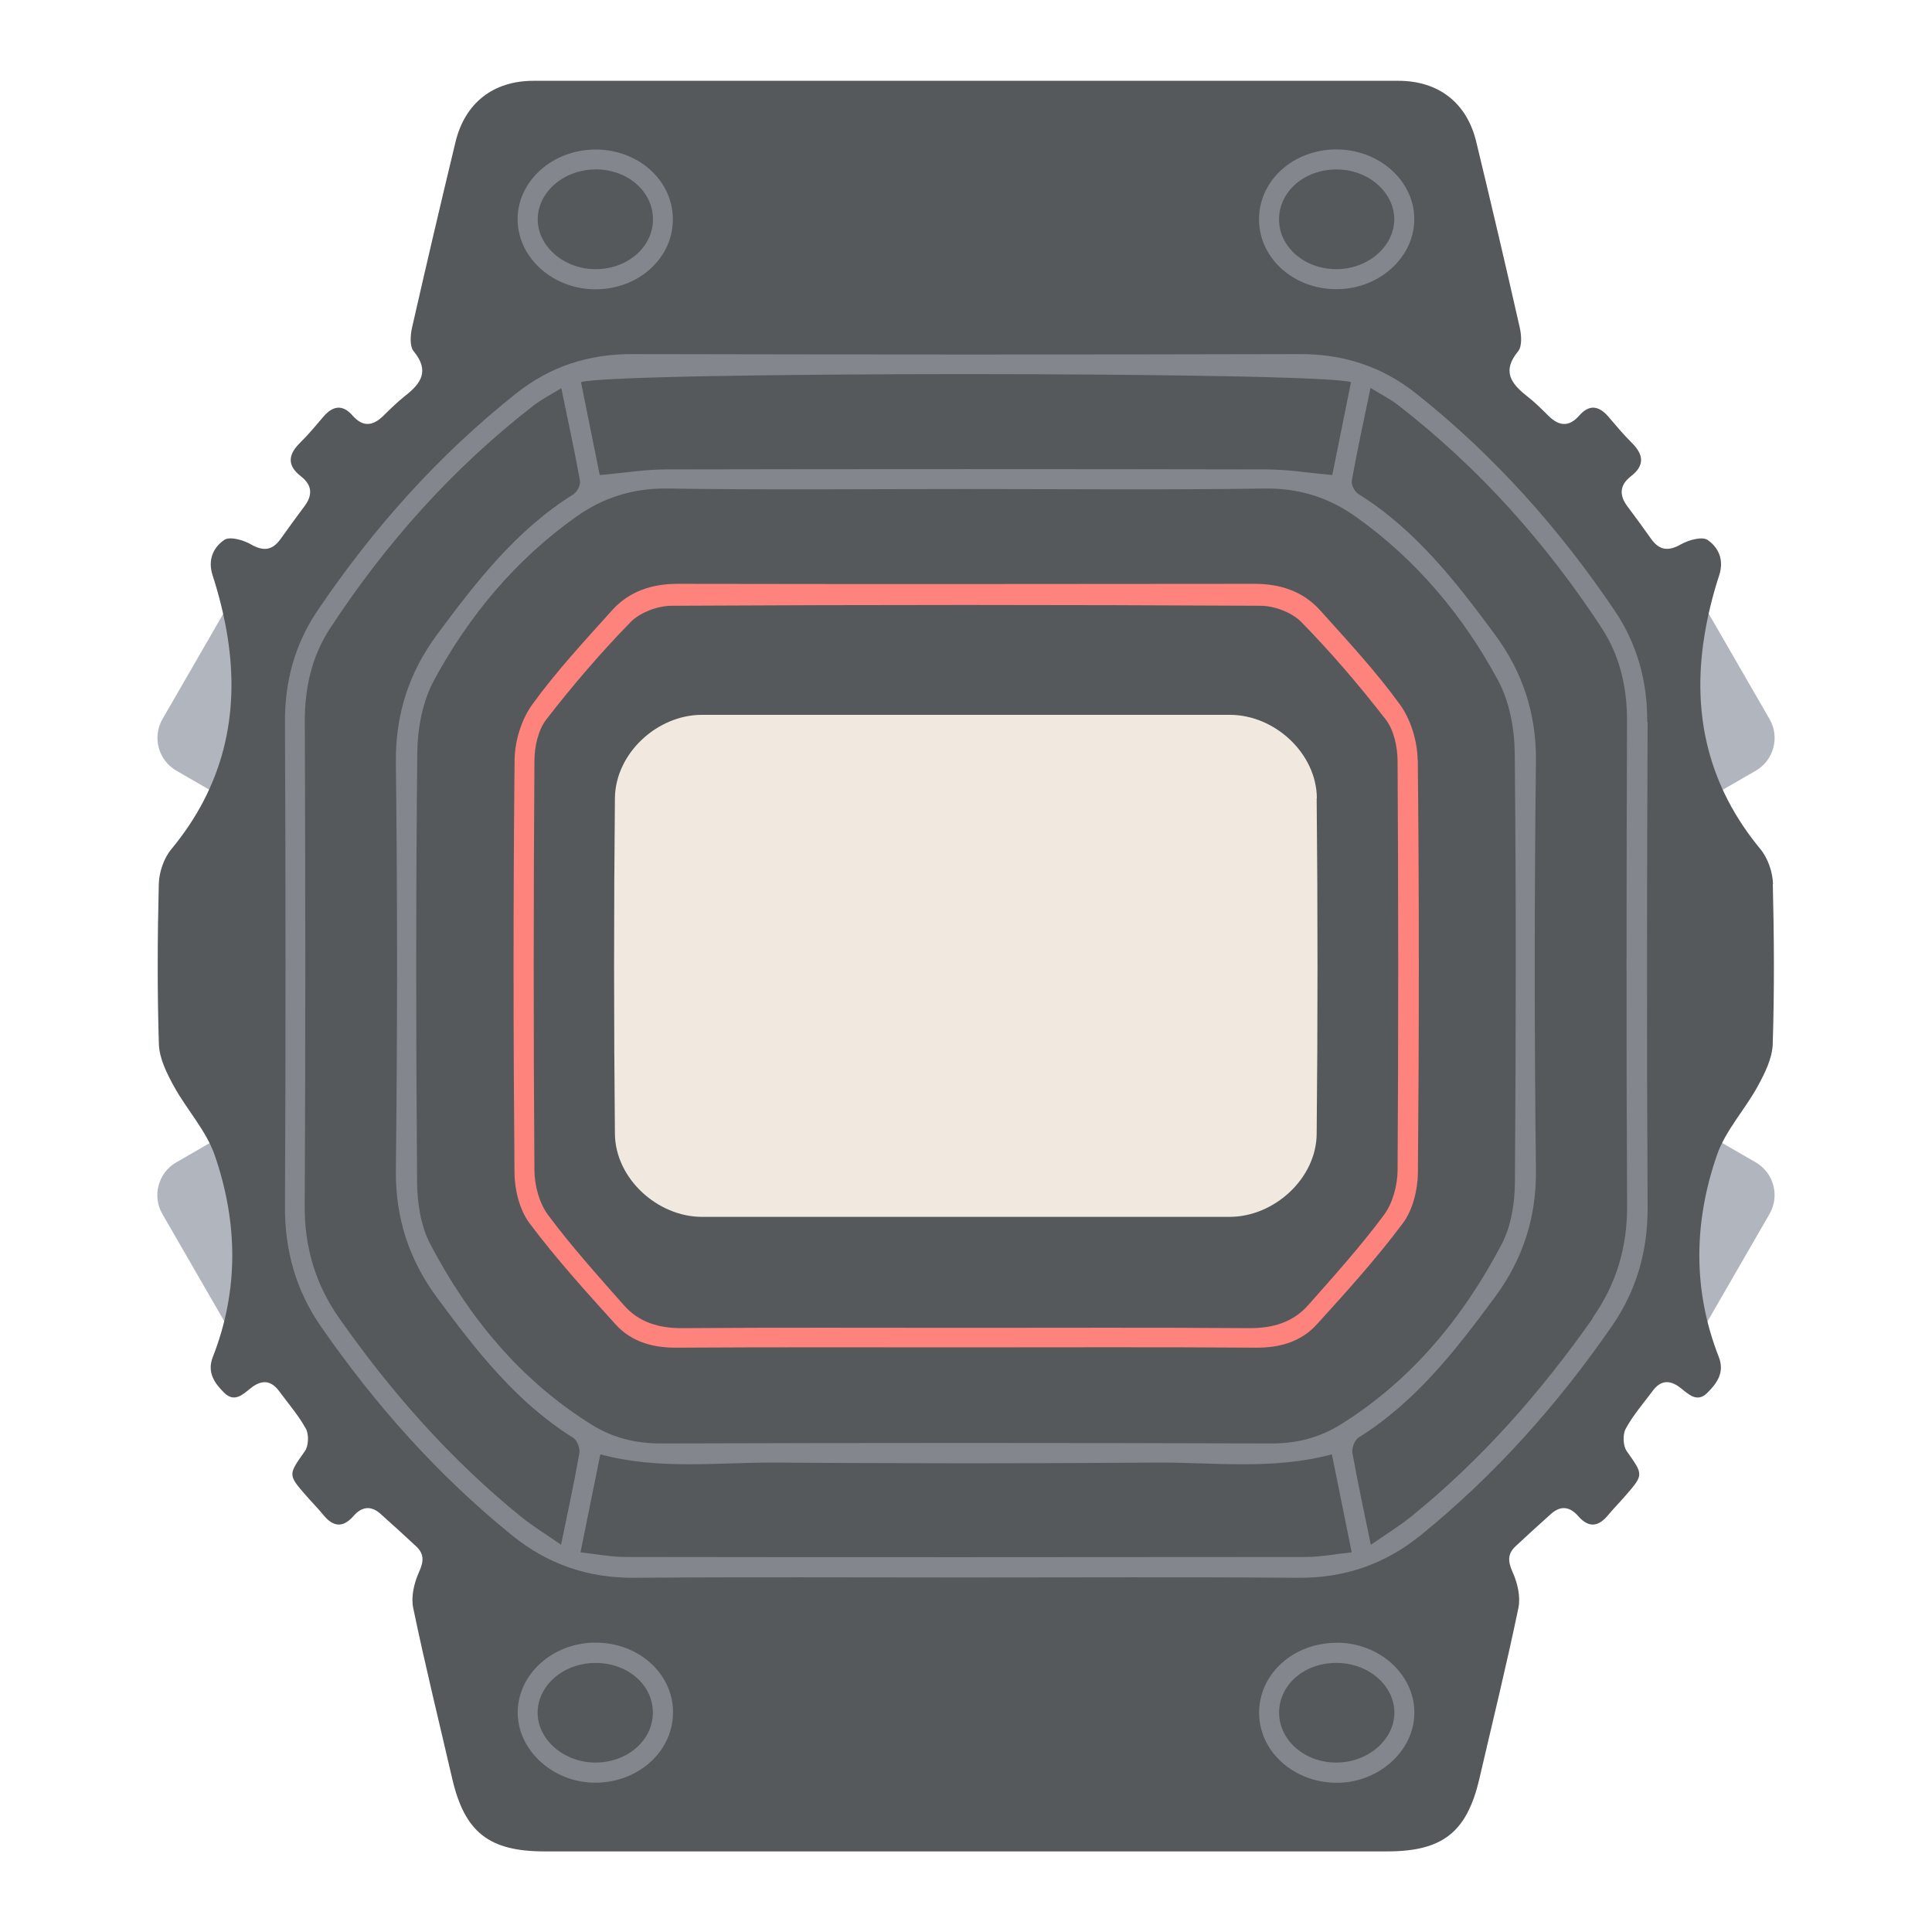 <?xml version="1.0" encoding="UTF-8"?><svg id="a" xmlns="http://www.w3.org/2000/svg" width="192" height="192" viewBox="0 0 192 192"><g id="b"><g id="c"><path d="m18.76,64.56h13.09v11.42H15v-7.66c0-2.07,1.68-3.76,3.76-3.76Z" transform="translate(-49.14 55.42) rotate(-60)" style="fill:#b1b5bd;"/><path d="m15,116.13h16.85v11.42h-13.09c-2.07,0-3.76-1.68-3.76-3.76v-7.66h0Z" transform="translate(117.22 40.63) rotate(60)" style="fill:#b1b5bd;"/><path d="m160.15,64.56h16.85v11.42h-13.09c-2.07,0-3.76-1.68-3.76-3.76v-7.66h0Z" transform="translate(192.01 251.4) rotate(-120)" style="fill:#b1b5bd;"/><path d="m163.91,116.13h13.09v11.42h-16.85v-7.66c0-2.07,1.68-3.76,3.76-3.76Z" transform="translate(358.38 36.76) rotate(120)" style="fill:#b1b5bd;"/><path d="m176.2,87.86c-.03-1.17-.5-2.56-1.24-3.46-5.14-6.21-6.84-13.29-5.59-21.14.33-2.06.83-4.1,1.48-6.08.51-1.57-.08-2.78-1.15-3.52-.54-.37-1.88,0-2.64.43-1.25.71-2.14.62-2.96-.52-.78-1.09-1.56-2.18-2.37-3.25-.84-1.12-.77-2.12.35-2.99,1.42-1.1,1.25-2.18.06-3.35-.82-.81-1.55-1.7-2.3-2.57-.93-1.09-1.9-1.25-2.89-.12-1.05,1.2-2.05,1.05-3.1,0-.68-.68-1.37-1.36-2.12-1.94-1.59-1.25-2.47-2.49-.86-4.44.41-.5.33-1.61.16-2.36-1.39-6.16-2.84-12.31-4.32-18.45-.93-3.88-3.74-6.07-7.75-6.07-14.32-.01-28.65,0-42.97,0-14.32,0-28.65,0-42.97,0-4,0-6.81,2.2-7.75,6.07-1.48,6.14-2.92,12.29-4.32,18.45-.17.76-.25,1.86.16,2.36,1.61,1.95.73,3.2-.86,4.44-.75.59-1.44,1.27-2.12,1.94-1.05,1.04-2.05,1.2-3.1,0-.99-1.13-1.96-.97-2.89.12-.75.88-1.48,1.77-2.3,2.57-1.19,1.17-1.36,2.25.06,3.35,1.12.87,1.2,1.86.35,2.99-.81,1.07-1.59,2.16-2.37,3.25-.82,1.14-1.71,1.24-2.96.52-.75-.43-2.1-.81-2.64-.43-1.07.74-1.66,1.96-1.15,3.52.64,1.98,1.15,4.03,1.48,6.08,1.25,7.85-.45,14.93-5.59,21.14-.74.89-1.21,2.28-1.24,3.46-.13,5.31-.16,10.62.01,15.92.05,1.41.78,2.87,1.48,4.15,1.28,2.34,3.22,4.42,4.07,6.88,2.29,6.63,2.42,13.39-.19,20.04-.6,1.53.17,2.62,1.14,3.57,1.03,1.01,1.87.13,2.66-.49,1.05-.83,1.97-.78,2.79.32.91,1.24,1.93,2.41,2.66,3.74.31.57.27,1.69-.1,2.22-1.66,2.36-1.72,2.32.17,4.48.55.63,1.14,1.22,1.66,1.86.98,1.2,1.95,1.32,3.01.1.8-.92,1.72-1.06,2.67-.21,1.19,1.06,2.37,2.14,3.54,3.23.82.76.77,1.5.29,2.56-.48,1.07-.81,2.44-.58,3.55,1.18,5.68,2.57,11.32,3.88,16.98,1.24,5.33,3.65,7.23,9.18,7.23,14,0,27.85,0,41.86,0,14,0,27.85,0,41.86,0,5.53,0,7.94-1.9,9.18-7.23,1.31-5.65,2.7-11.29,3.88-16.98.23-1.11-.1-2.49-.58-3.55-.47-1.05-.52-1.79.29-2.56,1.17-1.09,2.35-2.17,3.54-3.23.95-.85,1.87-.71,2.67.21,1.06,1.22,2.03,1.1,3.01-.1.53-.64,1.12-1.23,1.66-1.86,1.89-2.16,1.83-2.12.17-4.48-.37-.53-.41-1.64-.1-2.22.72-1.34,1.75-2.51,2.66-3.74.81-1.11,1.73-1.15,2.79-.32.79.62,1.64,1.51,2.66.49.97-.96,1.74-2.04,1.14-3.57-2.61-6.65-2.48-13.41-.19-20.04.85-2.47,2.8-4.54,4.07-6.88.7-1.28,1.43-2.75,1.48-4.15.17-5.3.14-10.62.01-15.92Z" style="fill:#56595b;"/><path d="m163.7,71.74c.02-4.05-1-7.73-3.23-11.05-5.51-8.16-12-15.44-19.73-21.58-3.38-2.68-7.2-3.93-11.55-3.92-11.06.03-22.12.04-33.18.04-11.06,0-22.12-.02-33.18-.04-4.35-.01-8.17,1.23-11.55,3.92-7.73,6.14-14.22,13.42-19.73,21.58-2.24,3.31-3.25,7-3.23,11.05.07,16.06.08,32.11,0,48.17-.02,4.4,1.1,8.34,3.57,11.91,5.38,7.77,11.61,14.77,18.97,20.74,3.57,2.9,7.59,4.28,12.22,4.24,10.94-.09,22.01-.03,32.95-.03s22.01-.06,32.95.03c4.63.04,8.65-1.35,12.22-4.24,7.36-5.97,13.59-12.97,18.97-20.74,2.47-3.57,3.6-7.51,3.57-11.91-.09-16.06-.07-32.11,0-48.17Zm-67.7-34.56c18.37,0,36.75.27,38.26.8-.63,3.12-1.27,6.28-1.86,9.23-2.42-.22-4.49-.56-6.57-.56-9.94-.02-19.89-.03-29.83-.03-9.94,0-19.89.01-29.83.03-2.07,0-4.15.35-6.57.56-.6-2.95-1.23-6.1-1.86-9.23,1.51-.53,19.89-.8,38.26-.8Zm38.78,14.2c5.99,4.27,10.62,9.8,14.08,16.21,1.13,2.09,1.64,4.75,1.67,7.15.15,14.26.12,28.52.02,42.78-.02,2.05-.37,4.32-1.3,6.1-3.82,7.28-8.93,13.52-16.01,17.94-2.1,1.31-4.38,1.9-6.91,1.89-10.11-.03-20.22-.05-30.33-.05-10.11,0-20.22.02-30.33.05-2.53,0-4.81-.57-6.91-1.89-7.08-4.42-12.19-10.66-16.01-17.94-.93-1.78-1.28-4.05-1.3-6.1-.11-14.26-.13-28.52.02-42.78.03-2.41.54-5.07,1.67-7.15,3.47-6.41,8.09-11.94,14.08-16.21,2.73-1.94,5.69-2.88,9.14-2.83,9.91.15,19.73.05,29.64.05s19.73.1,29.64-.05c3.45-.05,6.41.88,9.14,2.83Zm-79,102.15c-1.53-1.06-2.82-1.85-3.99-2.79-7.01-5.68-12.91-12.38-18.08-19.74-2.34-3.34-3.45-7.01-3.43-11.15.09-16.05.07-32.11.01-48.16-.01-3.37.71-6.5,2.54-9.29,5.55-8.46,12.21-15.92,20.22-22.12.79-.61,1.69-1.06,2.73-1.7.67,3.24,1.32,6.21,1.86,9.21.07.4-.29,1.1-.65,1.33-5.67,3.54-9.67,8.7-13.56,13.95-2.77,3.74-4.14,7.91-4.09,12.69.16,13.49.16,26.99,0,40.48-.06,4.79,1.32,8.96,4.08,12.7,3.88,5.25,7.88,10.42,13.55,13.95.38.24.69,1.04.61,1.51-.51,2.89-1.13,5.76-1.83,9.15Zm74.06,1.2c-11.27.01-22.56.02-33.83.02s-22.56,0-33.83-.02c-1.43,0-2.86-.28-4.49-.46.69-3.43,1.32-6.54,1.97-9.74,5.86,1.58,11.73.78,17.55.82,6.26.05,12.54.06,18.8.07,6.26,0,12.54-.02,18.8-.07,5.82-.04,11.69.76,17.55-.82.65,3.2,1.28,6.31,1.97,9.74-1.63.17-3.06.45-4.49.46Zm28.46-23.74c-5.17,7.36-11.07,14.07-18.08,19.74-1.17.95-2.47,1.73-3.99,2.79-.69-3.39-1.32-6.26-1.83-9.15-.08-.47.23-1.27.61-1.51,5.68-3.53,9.67-8.7,13.55-13.95,2.77-3.74,4.14-7.91,4.08-12.7-.16-13.49-.16-26.99,0-40.48.06-4.79-1.32-8.95-4.09-12.69-3.88-5.25-7.88-10.41-13.56-13.95-.37-.23-.72-.92-.65-1.33.54-3,1.19-5.98,1.86-9.21,1.04.64,1.94,1.09,2.73,1.7,8.01,6.21,14.68,13.67,20.22,22.12,1.83,2.79,2.55,5.92,2.54,9.29-.05,16.05-.08,32.11.01,48.16.02,4.14-1.08,7.81-3.43,11.15Z" style="fill:#83868c;"/><path d="m132.84,163.25c4.23,0,7.7,3.12,7.72,6.92.02,3.84-3.61,7.08-7.85,7-4.26-.08-7.62-3.2-7.58-7.03.04-3.85,3.45-6.89,7.72-6.88Zm-5.72,7.03c.05,2.75,2.62,4.93,5.78,4.88,3.13-.04,5.73-2.35,5.67-5.04-.06-2.72-2.67-4.89-5.83-4.86-3.2.03-5.67,2.23-5.62,5.02Z" style="fill:#83868c;"/><path d="m125.12,21.81c-.01-3.85,3.37-6.93,7.63-6.96,4.32-.03,7.86,3.16,7.8,7.02-.06,3.79-3.56,6.89-7.77,6.87-4.26-.02-7.65-3.09-7.66-6.93Zm1.99,0c.01,2.76,2.55,4.95,5.72,4.94,3.14-.01,5.74-2.28,5.73-4.98-.02-2.71-2.63-4.95-5.77-4.93-3.18.01-5.69,2.21-5.68,4.98Z" style="fill:#83868c;"/><path d="m66.88,170.13c.04,3.83-3.33,6.96-7.58,7.03-4.24.08-7.87-3.16-7.85-7,.02-3.8,3.49-6.91,7.72-6.92,4.27,0,7.68,3.03,7.72,6.88Zm-7.62-4.87c-3.16-.03-5.77,2.14-5.83,4.86-.06,2.69,2.53,5,5.67,5.04,3.16.04,5.73-2.13,5.78-4.88.05-2.78-2.42-4.98-5.62-5.02Z" style="fill:#83868c;"/><path d="m59.21,28.75c-4.21.02-7.71-3.08-7.77-6.87-.06-3.86,3.48-7.05,7.8-7.02,4.26.03,7.64,3.11,7.63,6.96-.01,3.84-3.41,6.92-7.66,6.93Zm0-11.91c-3.14-.01-5.75,2.22-5.77,4.93-.02,2.7,2.59,4.97,5.73,4.98,3.17.01,5.71-2.18,5.72-4.94.01-2.77-2.5-4.97-5.68-4.98Z" style="fill:#83868c;"/><path d="m140.88,75.51c-.02-1.86-.68-4.01-1.76-5.5-2.39-3.3-5.19-6.31-7.91-9.34-1.71-1.91-3.97-2.65-6.54-2.65-9.56.01-19.1.02-28.66.02-9.56,0-19.1,0-28.66-.02-2.57,0-4.83.74-6.54,2.65-2.73,3.04-5.53,6.05-7.91,9.34-1.08,1.49-1.74,3.64-1.76,5.5-.14,13.68-.13,27.37-.01,41.05.01,1.69.51,3.69,1.5,5.01,2.63,3.51,5.6,6.79,8.55,10.05,1.57,1.73,3.69,2.33,6.07,2.31,9.59-.06,19.18-.03,28.77-.03s19.18-.04,28.77.03c2.38.02,4.5-.58,6.07-2.31,2.96-3.26,5.92-6.53,8.55-10.05.99-1.32,1.48-3.32,1.5-5.01.12-13.68.13-27.37-.01-41.05Zm-1.99,40.79c-.01,1.5-.48,3.27-1.36,4.45-2.32,3.12-4.93,6.02-7.51,8.94-1.53,1.73-3.53,2.31-5.85,2.3-9.4-.07-18.77-.03-28.17-.03-9.4,0-18.77-.04-28.17.03-2.32.02-4.33-.56-5.85-2.3-2.57-2.92-5.19-5.82-7.51-8.94-.88-1.18-1.35-2.95-1.36-4.45-.1-13.56-.09-27.11,0-40.67,0-1.4.36-3.07,1.18-4.13,2.61-3.37,5.4-6.63,8.38-9.68.95-.97,2.7-1.62,4.09-1.62,9.75-.05,19.49-.08,29.24-.08,9.75,0,19.49.03,29.24.08,1.39,0,3.14.65,4.09,1.62,2.98,3.05,5.77,6.31,8.38,9.68.82,1.06,1.17,2.73,1.18,4.13.08,13.56.09,27.11,0,40.67Z" style="fill:#ff837d;"/><path d="m130.87,79.32c-.04-4.47-4.21-8.28-8.64-8.28-8.75,0-17.49,0-26.24,0-8.75,0-17.49,0-26.24,0-4.42,0-8.59,3.81-8.64,8.28-.11,11.12-.11,22.25,0,33.37.05,4.44,4.24,8.24,8.65,8.24,8.69,0,17.52,0,26.22,0s17.52,0,26.22,0c4.41,0,8.61-3.8,8.65-8.24.11-11.12.11-22.25,0-33.37Z" style="fill:#f1e9e0;"/></g></g></svg>